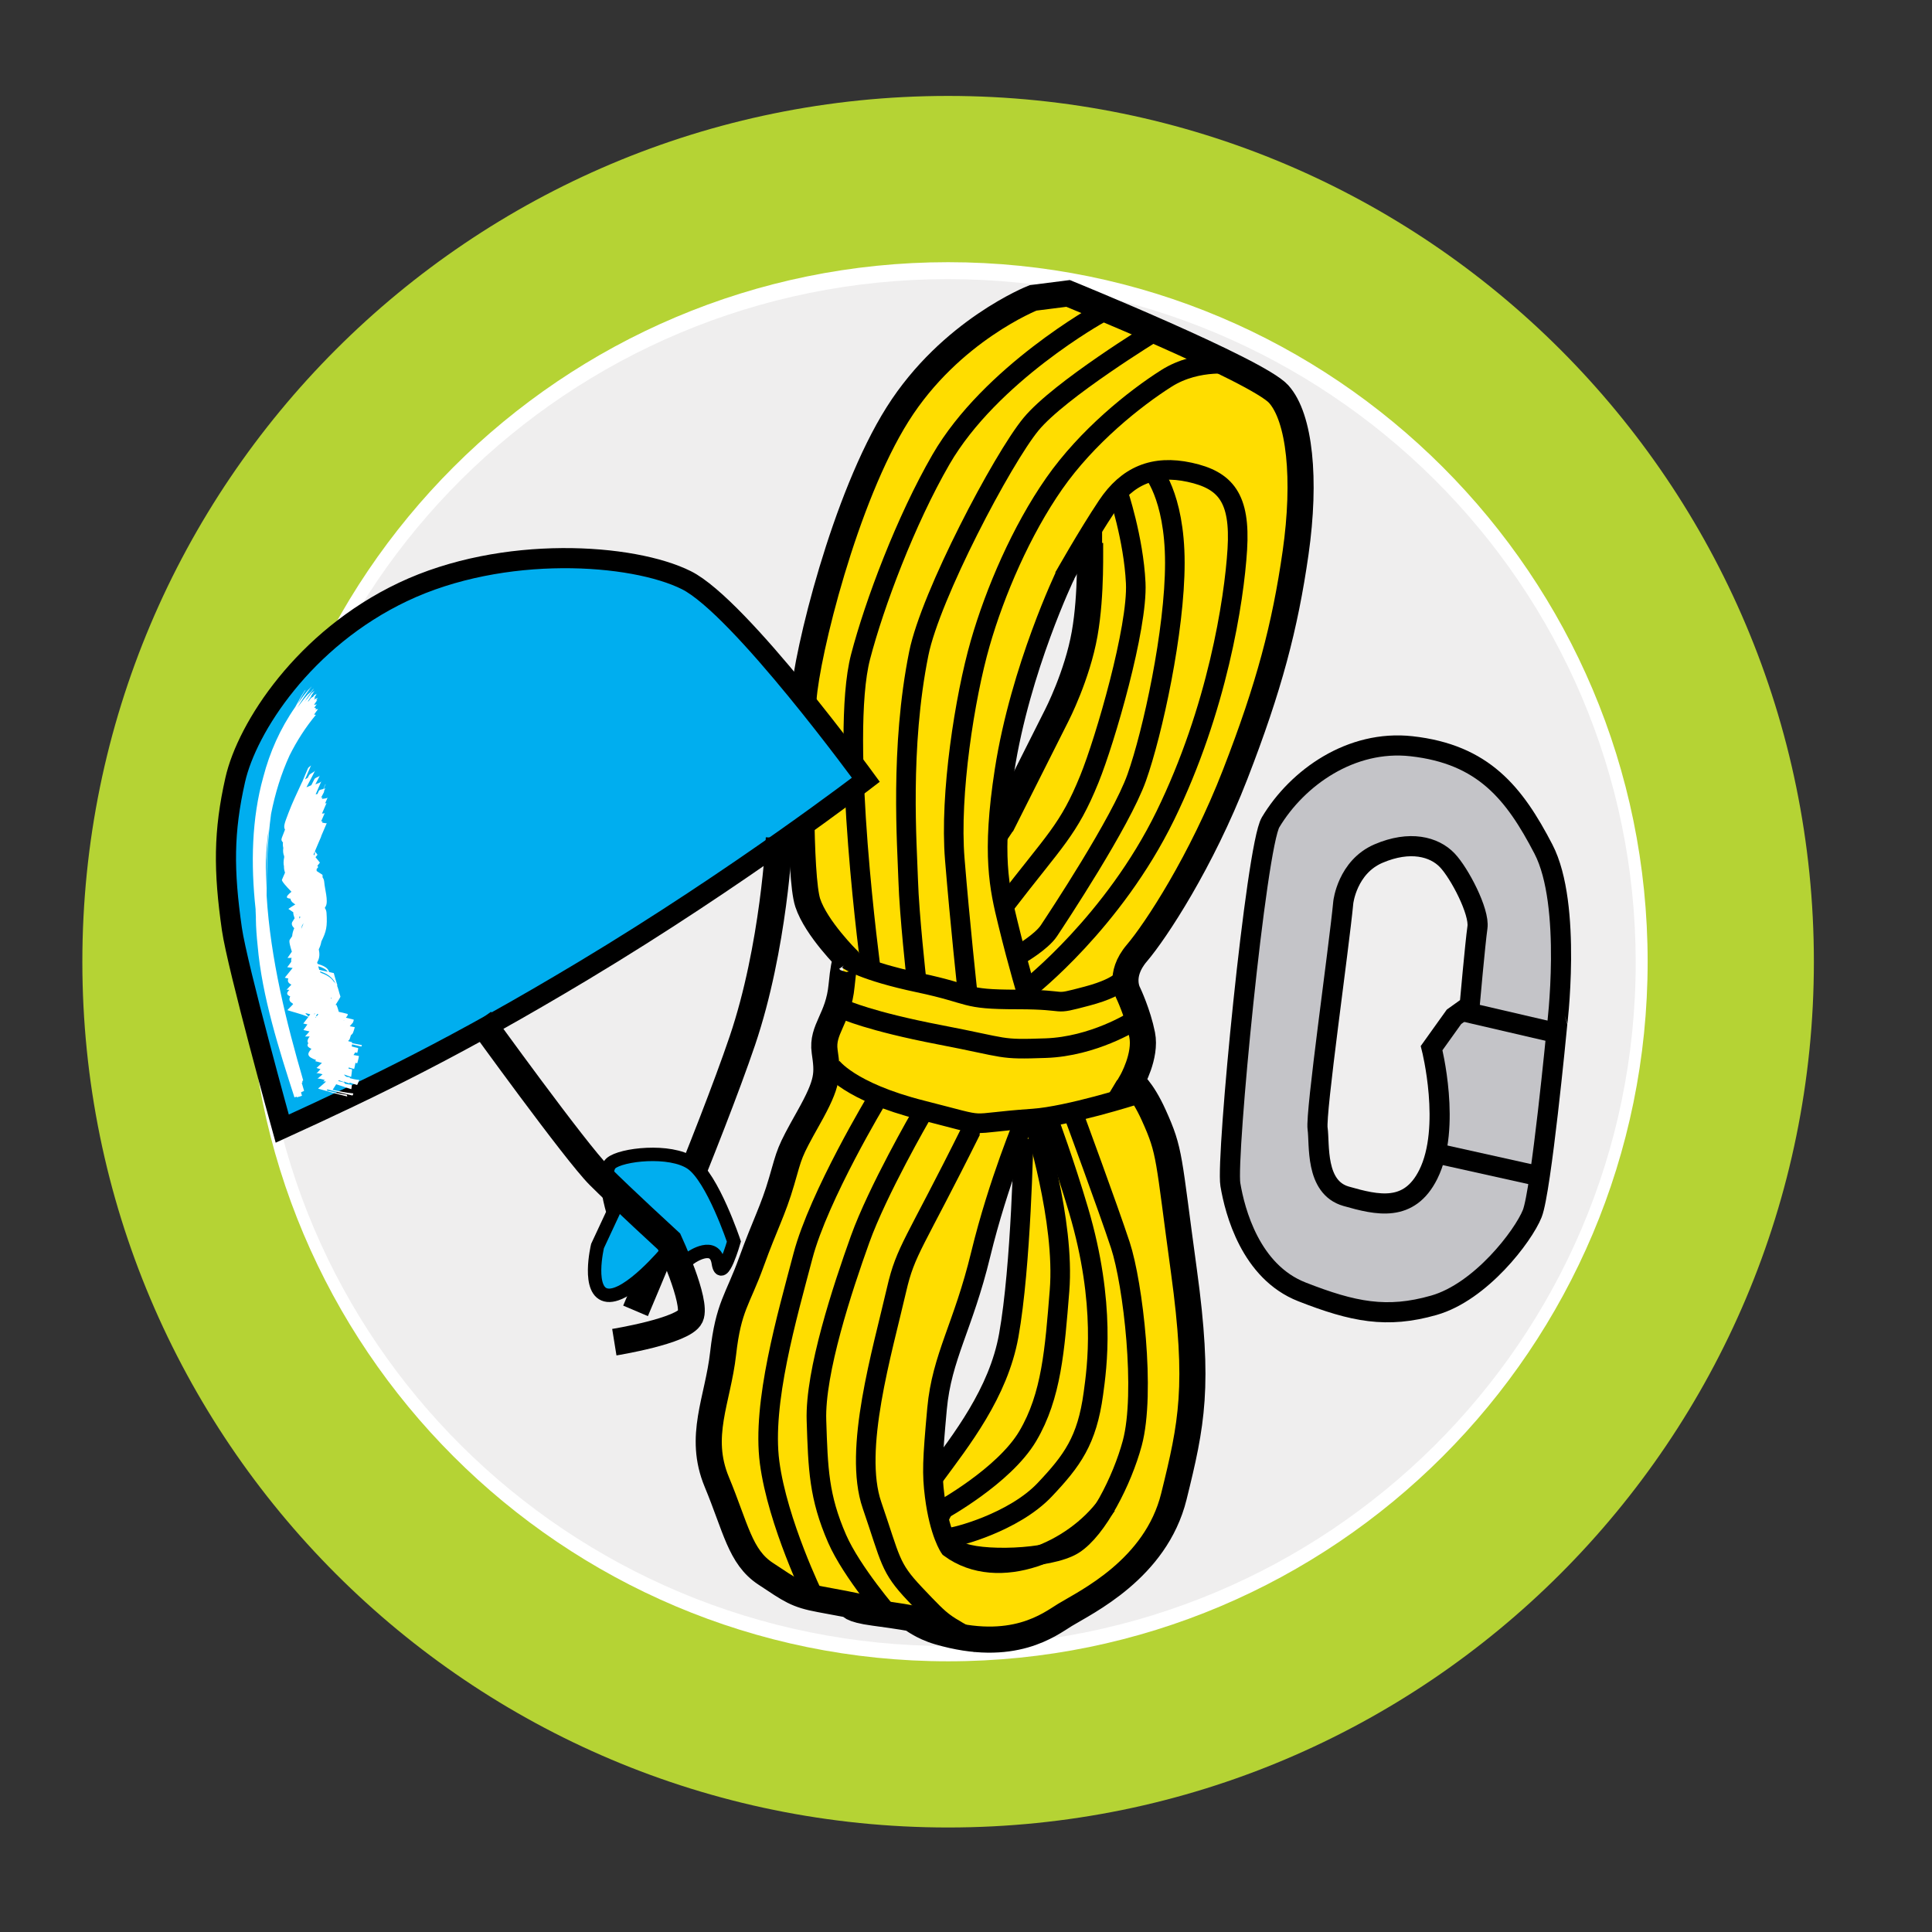 <svg xmlns="http://www.w3.org/2000/svg" xmlns:xlink="http://www.w3.org/1999/xlink" version="1.1" id="circle" x="0px" y="0px" viewBox="0 0 72 72" style="enable-background:new 0 0 72 72;" xml:space="preserve">
<rect x="0" y="0" width="72" height="72" fill="#333333" stroke="none"/>
<path style="fill:#EFEEEE;stroke:#FFFFFF;stroke-width:1.138;" d="M35.324,9.833c-14.47,0-26.202,11.658-26.202,26.038  c0,14.382,11.732,26.041,26.202,26.041c14.472,0,26.203-11.658,26.203-26.041C61.526,21.491,49.795,9.833,35.324,9.833z"/>
<path style="fill:#B5D334;" d="M67.598,35.84c0,17.82-14.445,32.265-32.265,32.265c-17.819,0-32.264-14.445-32.264-32.265  c0-17.819,14.445-32.265,32.264-32.265C53.153,3.576,67.598,18.021,67.598,35.84z M35.333,9.771  c-14.397,0-26.069,11.672-26.069,26.069c0,14.4,11.672,26.072,26.069,26.072c14.398,0,26.07-11.672,26.07-26.072  C61.403,21.443,49.732,9.771,35.333,9.771z"/>
<g>
	<path style="fill-rule:evenodd;clip-rule:evenodd;fill:#FFDD00;" d="M47.885,14.705c-0.317-0.417-0.888-0.688-1.479-1.104   c-0.591-0.417-3.431-1.417-3.431-1.417s-3.49-1.583-3.687-1.458s-0.749-0.333-1.972,0.667c-1.223,1-4.949,5.083-5.855,7.833   c-0.907,2.75-2.05,5.917-1.656,9.292c0.394,3.375,0.256,5.208,0.256,5.208s1.183,1.458,1.242,1.667   c0.332,1.167-0.08,0.666-0.158,2.083c-0.078,1.418,0.079,2.376,0.079,2.376s-0.552,0.292-1.301,2.375   c-0.749,2.083-1.078,3.01-1.981,5.395c-0.65,1.719-1.053,2.709-1.301,5c-0.217,2,0.006,2.553,1.016,4.688   c0.473,1,2.011,1.792,3.115,2.209s1.202,0.375,1.912,0.375c0.71,0,0.217,0.124,0.611,0.083c0.395-0.041-0.098,0.417,0.927,0.75   c1.025,0.333,4.032,0.364,5.491-0.386s3.165-2.656,3.993-4.156c0.828-1.5,0.75-6.791,0.513-8.416   c-0.236-1.625-0.395-4.834-0.946-5.834c-0.552-1-0.887-2.041-0.887-2.041s0.236-0.209-0.04-1.167   c-0.276-0.958-0.326-1.621-0.326-1.621v-0.312c0.237-0.656,0.266-0.891,0.385-1.109c0.413-0.765,0.518-0.875,0.518-0.875   s1.317-1.75,2.42-4.833s2.601-5.438,2.799-9.458C48.337,16.539,47.986,14.839,47.885,14.705z M37.277,50.103   c-0.178,0.938-2.327,4.417-2.327,4.417s-0.414-1.146-0.237-1.771c0.178-0.625,2.78-9.25,2.78-9.25h0.473   C37.967,43.498,37.455,49.165,37.277,50.103z M40.215,25.059c-0.414,1-2.898,5.542-2.898,5.542s-0.118-3.167,0.414-4.355   c0.532-1.188,2.662-6.062,2.662-6.062S40.629,24.059,40.215,25.059z"/>
	<g>
		<path style="fill-rule:evenodd;clip-rule:evenodd;fill:none;stroke:#000000;stroke-width:0.973;" d="M38.5,11.101    c0,0-3.076,1.208-5.047,4.333c-1.972,3.125-3.391,8.917-3.509,10.625c-0.118,1.709-0.158,6.625,0.158,7.584    c0.315,0.958,1.499,2.125,1.499,2.125s-0.119-0.292-0.237,0.958c-0.118,1.251-0.749,1.625-0.631,2.459    c0.119,0.834,0.148,1.136-0.601,2.469c-0.749,1.333-0.69,1.292-1.005,2.375c-0.315,1.083-0.611,1.583-1.124,3    c-0.512,1.417-0.857,1.656-1.054,3.406c-0.197,1.75-0.946,3.084-0.237,4.792c0.71,1.708,0.868,2.792,1.814,3.417    c0.946,0.625,1.143,0.791,2.05,0.958c0.907,0.167,1.104,0.208,1.104,0.208s-0.04,0.167,0.906,0.292    c0.946,0.125,1.381,0.208,1.381,0.208s0.385,0.316,1.015,0.5c2.78,0.812,4.141-0.281,4.703-0.625    c0.778-0.477,3.392-1.707,4.062-4.416c0.67-2.709,0.962-4.11,0.375-8.396c-0.592-4.312-0.503-4.437-1.124-5.812    c-0.448-0.992-0.828-1.25-0.828-1.25s0.553-0.959,0.395-1.75c-0.158-0.792-0.513-1.542-0.513-1.542s-0.395-0.667,0.315-1.5    c0.71-0.833,2.407-3.417,3.668-6.667c1.261-3.25,1.854-5.5,2.248-8.25c0.393-2.75,0.157-5.042-0.631-5.917    c-0.788-0.875-7.847-3.75-7.847-3.75L38.5,11.101z"/>
		<path style="fill-rule:evenodd;clip-rule:evenodd;fill:none;stroke:#000000;stroke-width:0.73;" d="M40.983,11.684    c0,0-4.071,2.25-5.915,5.438c-1.312,2.269-2.478,5.367-2.997,7.354c-0.789,3.021,0.394,11.739,0.394,11.739"/>
		<path style="fill-rule:evenodd;clip-rule:evenodd;fill:none;stroke:#000000;stroke-width:0.73;" d="M43.054,12.341    c0,0-3.568,2.177-4.633,3.469c-1.064,1.292-3.745,6.384-4.18,8.542c-0.71,3.521-0.434,7.166-0.395,8.458    c0.04,1.292,0.306,3.687,0.306,3.687"/>
		<path style="fill-rule:evenodd;clip-rule:evenodd;fill:none;stroke:#000000;stroke-width:0.73;" d="M46.041,13.591    c0,0-1.39-0.239-2.573,0.511s-2.958,2.167-4.18,3.917c-1.222,1.75-2.203,4.024-2.759,5.958c-0.572,1.989-1.144,5.625-0.947,8.042    c0.197,2.417,0.474,4.958,0.474,4.958"/>
		<path style="fill-rule:evenodd;clip-rule:evenodd;fill:none;stroke:#000000;stroke-width:0.73;" d="M38.352,36.81    c0,0,3.144-2.458,5.077-6.417c1.932-3.959,2.563-8,2.682-9.917c0.119-1.917-0.433-2.583-1.775-2.875    c-1.341-0.292-2.326,0.125-3.076,1.25c-0.75,1.125-1.617,2.667-1.617,2.667"/>
		<path style="fill-rule:evenodd;clip-rule:evenodd;fill:none;stroke:#000000;stroke-width:0.73;" d="M39.712,21.403    c0,0-1.685,3.5-2.277,7.312c-0.488,3.142-0.188,4.396,0.119,5.656c0.395,1.625,0.769,2.844,0.769,2.844"/>
		<path style="fill-rule:evenodd;clip-rule:evenodd;fill:none;stroke:#000000;stroke-width:0.73;" d="M42.906,17.497    c0,0,0.877,0.938,0.877,3.479s-0.828,6.334-1.42,8c-0.591,1.667-2.996,5.291-3.272,5.708c-0.276,0.417-1.064,0.875-1.064,0.875"/>
		<path style="fill-rule:evenodd;clip-rule:evenodd;fill:none;stroke:#000000;stroke-width:0.73;" d="M41.664,18.341    c0,0,0.582,1.719,0.661,3.386c0.079,1.667-1.134,5.844-1.726,7.302c-0.775,1.912-1.289,2.273-3.164,4.719"/>
		<path style="fill-rule:evenodd;clip-rule:evenodd;fill:none;stroke:#000000;stroke-width:0.973;" d="M37.316,30.768l2.07-4.115    c0,0,0.759-1.473,1.035-3.031c0.266-1.5,0.189-3.272,0.207-3.438"/>
		<path style="fill-rule:evenodd;clip-rule:evenodd;fill:none;stroke:#000000;stroke-width:0.73;" d="M31.599,35.768    c0,0,0.571,0.417,2.642,0.854c2.07,0.438,1.597,0.625,3.667,0.625c2.07,0,1.183,0.25,2.603-0.125    c1.42-0.375,1.479-0.813,1.479-0.813"/>
		<path style="fill-rule:evenodd;clip-rule:evenodd;fill:none;stroke:#000000;stroke-width:0.73;" d="M31.461,37.623    c0,0,0.946,0.438,3.549,0.938c2.603,0.5,2.188,0.562,3.963,0.5c1.775-0.062,3.253-1,3.253-1"/>
		<path style="fill-rule:evenodd;clip-rule:evenodd;fill:none;stroke:#000000;stroke-width:0.73;" d="M30.988,39.748    c0,0,0.65,0.938,3.371,1.625c2.721,0.688,1.42,0.5,4.141,0.312c1.32-0.091,3.785-0.875,3.785-0.875"/>
		<path style="fill-rule:evenodd;clip-rule:evenodd;fill:none;stroke:#000000;stroke-width:0.73;" d="M32.703,40.936    c0,0-2.188,3.625-2.78,5.875c-0.591,2.25-1.533,5.476-1.242,7.688c0.296,2.25,1.656,5.031,1.656,5.031"/>
		<path style="fill-rule:evenodd;clip-rule:evenodd;fill:none;stroke:#000000;stroke-width:0.73;" d="M34.33,41.561    c0,0-1.627,2.812-2.277,4.625c-0.65,1.812-1.686,4.937-1.626,6.75c0.059,1.812,0.089,2.844,0.769,4.406    c0.543,1.247,1.982,2.906,1.982,2.906"/>
		<path style="fill-rule:evenodd;clip-rule:evenodd;fill:none;stroke:#000000;stroke-width:0.73;" d="M36.193,42.123    c-2.129,4.281-2.438,4.451-2.78,5.937c-0.532,2.312-1.627,5.969-0.917,8.031c0.709,2.062,0.65,2.312,1.597,3.312    c1.154,1.22,0.991,1.025,2.396,1.844"/>
		<path style="fill-rule:evenodd;clip-rule:evenodd;fill:none;stroke:#000000;stroke-width:0.73;" d="M40.008,41.529    c0,0,1.271,3.438,1.745,4.875c0.473,1.438,0.946,5.5,0.444,7.375c-0.373,1.389-1.301,3.219-2.188,3.781s-3.549,0.625-4.259,0.25"/>
		<path style="fill-rule:evenodd;clip-rule:evenodd;fill:none;stroke:#000000;stroke-width:0.73;" d="M39.091,41.769    c0,0,0.58,1.561,1.104,3.334c1.035,3.5,0.682,5.873,0.552,6.833c-0.237,1.75-0.789,2.499-1.814,3.583    c-1.148,1.214-3.332,1.792-3.627,1.792"/>
		<path style="fill-rule:evenodd;clip-rule:evenodd;fill:none;stroke:#000000;stroke-width:0.73;" d="M38.539,41.853    c0,0,1.159,3.628,0.946,6.25c-0.177,2.188-0.296,3.916-1.183,5.416s-3.263,2.792-3.263,2.792"/>
		<path style="fill-rule:evenodd;clip-rule:evenodd;fill:none;stroke:#000000;stroke-width:0.73;" d="M38.145,42.436    c0,0-0.087,4.747-0.552,7.333c-0.389,2.156-1.771,3.896-2.799,5.292"/>
		<path style="fill-rule:evenodd;clip-rule:evenodd;fill:none;stroke:#000000;stroke-width:0.73;" d="M38.204,41.686    c0,0-1.005,2.375-1.656,5.062c-0.65,2.687-1.449,3.812-1.627,5.75c-0.177,1.938-0.193,2.419-0.089,3.25    c0.178,1.406,0.562,1.938,0.562,1.938c1.833,1.344,4.62,0.107,5.856-1.594"/>
		<polygon style="fill-rule:evenodd;clip-rule:evenodd;" points="41.072,20.372 41.072,19.372 40.392,20.184   "/>
		<polygon style="fill-rule:evenodd;clip-rule:evenodd;" points="37.76,30.956 37.405,31.487 37.375,30.424   "/>
		<polygon style="fill-rule:evenodd;clip-rule:evenodd;" points="41.634,40.248 41.161,41.029 42.107,40.842   "/>
		<polygon style="fill-rule:evenodd;clip-rule:evenodd;" points="35.453,56.467 35.246,56.873 34.951,56.092   "/>
		<polygon style="fill-rule:evenodd;clip-rule:evenodd;" points="36.37,42.498 36.636,42.029 36.045,41.904   "/>
	</g>
</g>
<g>
	<path style="fill-rule:evenodd;clip-rule:evenodd;fill:#00AEEF;stroke:#000000;stroke-width:0.75;" d="M10.518,42.061   c3.375-1.541,6.471-3.033,11.208-5.876c5.833-3.5,10.542-7.125,10.542-7.125s-4.688-6.438-6.688-7.438s-6.822-1.337-10.563,0.438   c-3.688,1.75-5.812,5.063-6.25,7s-0.438,3.375-0.125,5.562C8.842,36.018,10.518,42.061,10.518,42.061z"/>
	<path style="fill-rule:evenodd;clip-rule:evenodd;fill:none;stroke:#000000;" d="M29.039,31.227c0,0-0.188,4.062-1.375,7.563   c-1.188,3.5-3.979,10.062-3.979,10.062"/>
	<path style="fill-rule:evenodd;clip-rule:evenodd;fill:#00AEEF;stroke:#000000;stroke-width:0.5;" d="M25.226,47.228l0.542-0.375   c0,0,0.875-0.604,1,0.208c0.125,0.812,0.583-0.791,0.583-0.791s-0.792-2.375-1.583-2.917c-0.792-0.542-2.625-0.333-3,0   c-0.375,0.333,0.083,1.833,0.083,1.833l-0.583,1.25c0,0-0.417,1.75,0.375,1.834c0.792,0.084,2.208-1.625,2.208-1.625L25.226,47.228   z"/>
	<path style="fill-rule:evenodd;clip-rule:evenodd;fill:none;stroke:#000000;" d="M17.893,37.998c0,0,3.562,4.938,4.438,5.812   s2.604,2.459,2.604,2.459s1.042,2.249,0.792,2.791s-2.833,0.959-2.833,0.959"/>
</g>
<g>
	<path style="fill-rule:evenodd;clip-rule:evenodd;fill:#C4C4C8;stroke:#000000;stroke-width:0.75;" d="M57.519,31.643   c-1.083-2.083-2.234-3.535-4.917-3.833c-2.25-0.25-4.25,1.167-5.25,2.833c-0.542,0.904-1.667,12.501-1.5,13.501   c0.167,1,0.751,3.25,2.667,4c1.916,0.75,3.167,1,4.917,0.5s3.332-2.582,3.666-3.416c0.334-0.834,0.917-6.918,0.917-6.918   S58.602,33.726,57.519,31.643z M54.769,37.477l-0.583,0.417l-0.834,1.166c0,0,0.75,2.959-0.125,4.709   c-0.712,1.424-1.896,1.145-3.062,0.812c-1.166-0.334-0.979-1.938-1.062-2.521c-0.084-0.582,0.791-6.688,0.958-8.438   c0,0,0.146-1.312,1.312-1.812c1.167-0.5,2.074-0.261,2.562,0.25c0.458,0.479,1.208,1.917,1.125,2.5   C54.977,35.143,54.769,37.477,54.769,37.477z"/>

		<line style="fill-rule:evenodd;clip-rule:evenodd;fill:none;stroke:#000000;stroke-width:0.75;" x1="58.102" y1="38.52" x2="54.602" y2="37.707"/>

		<line style="fill-rule:evenodd;clip-rule:evenodd;fill:none;stroke:#000000;stroke-width:0.75;" x1="53.414" y1="42.957" x2="57.352" y2="43.832"/>
</g>
<g>
	<g>
		<path style="fill:#FFFFFF;" d="M13.481,38.945c-0.047-0.011-0.201-0.032-0.36-0.07c0-0.013,0.003-0.034-0.001-0.035    c-0.056-0.015-0.094-0.025-0.141-0.039c0.002-0.01,0.003-0.016,0.004-0.021c0.013-0.012,0.02-0.02,0.034-0.031    c0.014-0.013,0.039-0.093,0.059-0.167c0.022-0.021,0.038-0.037,0.062-0.061c0.022-0.02,0.086-0.24,0.084-0.24    c-0.054-0.013-0.119-0.024-0.188-0.036c0.038-0.045,0.075-0.089,0.12-0.139c0.007-0.01,0.036-0.105,0.028-0.107    c-0.102-0.027-0.199-0.051-0.292-0.073c0.019-0.025,0.036-0.045,0.057-0.072c0.005-0.007,0.018-0.063,0.008-0.066    c-0.1-0.03-0.215-0.055-0.329-0.08c-0.022-0.075-0.04-0.145-0.08-0.248c-0.014-0.002-0.026-0.008-0.04-0.01    c0.095-0.15,0.186-0.298,0.181-0.31c-0.058-0.168-0.079-0.304-0.127-0.41c0.004,0.004,0.014-0.006,0.013-0.011    c-0.048-0.148-0.093-0.299-0.133-0.45v-0.004c-0.063-0.017-0.123-0.029-0.182-0.042c0.002-0.004,0.003-0.009,0.003-0.011    c-0.044-0.157-0.233-0.232-0.427-0.292c-0.005-0.017-0.01-0.034-0.014-0.051c0-0.003,0.002-0.007,0.003-0.01    c0.003-0.005,0.003-0.007,0.006-0.012c0.088-0.15,0.085-0.308,0.051-0.47c0.051-0.1,0.08-0.197,0.097-0.294    c0.182-0.364,0.226-0.548,0.191-1.067c-0.005-0.076-0.031-0.132-0.064-0.181c0.013-0.023,0.026-0.044,0.039-0.068    c0.098-0.19-0.043-0.656-0.058-0.88c-0.006-0.09-0.031-0.147-0.063-0.188c-0.003-0.055-0.004-0.096-0.003-0.095    c-0.076-0.054-0.152-0.099-0.218-0.144c-0.002-0.037-0.003-0.062-0.003-0.07c0.02-0.025,0.035-0.042,0.057-0.072    c0.001-0.003,0.004-0.006,0.005-0.008c-0.011-0.015-0.023-0.028-0.034-0.042c0.032-0.04,0.051-0.065,0.092-0.115    c0.001-0.002,0.001-0.004,0.003-0.007c-0.053-0.07-0.109-0.136-0.163-0.202c0.021-0.025,0.036-0.047,0.062-0.075    c0.002-0.004,0.014-0.014,0.01-0.019c-0.03-0.043-0.062-0.084-0.094-0.126c0.08-0.183,0.152-0.368,0.235-0.551l-0.006-0.001    c0.073-0.165,0.139-0.333,0.213-0.498c-0.007,0.015-0.09-0.002-0.176-0.018c0.008-0.017,0.014-0.034,0.022-0.051    c-0.004,0.008-0.035,0.005-0.056,0.005c0.047-0.104,0.088-0.211,0.137-0.316c-0.009,0.021-0.051,0.026-0.106,0.026    c0.06-0.133,0.113-0.27,0.174-0.403c-0.007,0.015-0.036,0.02-0.059,0.027c0.034-0.076,0.064-0.152,0.098-0.228    c-0.019,0.041-0.123,0.044-0.218,0.056c0.011-0.023,0.02-0.047,0.031-0.071c-0.008,0.017-0.037,0.025-0.06,0.035    c0.008-0.017,0.015-0.035,0.023-0.052c0.046-0.086,0.084-0.159,0.1-0.194c-0.003,0.007-0.017,0.009-0.023,0.015    c0.021-0.047,0.04-0.095,0.061-0.142c-0.008,0.018-0.036,0.028-0.067,0.037c0.026-0.056,0.049-0.112,0.074-0.167    c0.001-0.002-0.005-0.014-0.007-0.008c-0.027,0.06-0.052,0.12-0.079,0.179c-0.065,0.017-0.147,0.028-0.166,0.07    c-0.017,0.038-0.033,0.076-0.05,0.114c-0.024,0.004-0.045,0.011-0.068,0.016c0.073-0.164,0.14-0.33,0.215-0.495    c-0.027,0.06-0.134,0.086-0.226,0.121c0.065-0.124,0.126-0.239,0.169-0.333c-0.028,0.061-0.176,0.075-0.207,0.143    c-0.027,0.059-0.067,0.137-0.112,0.222c-0.055,0.028-0.119,0.052-0.182,0.078c0.123-0.238,0.247-0.459,0.325-0.631    c-0.036,0.079-0.195,0.111-0.235,0.197c-0.01,0.021-0.026,0.053-0.039,0.078c-0.036,0.021-0.069,0.042-0.104,0.063    c0.077-0.174,0.146-0.351,0.225-0.524c-0.007,0.017-0.096,0.068-0.114,0.107c-0.078,0.171-0.144,0.347-0.219,0.518    c-0.001,0.003-0.006,0.006-0.008,0.009c-0.172,0.375-0.353,0.747-0.499,1.133c-0.144,0.382-0.199,0.512-0.131,0.628    c-0.04,0.102-0.079,0.202-0.118,0.304c-0.031,0.082-0.004,0.131,0.042,0.172c-0.01,0.078-0.003,0.143,0.012,0.204    c-0.016,0.122-0.005,0.22,0.033,0.311c-0.001,0.016,0,0.031,0,0.046c-0.027,0.128-0.03,0.235-0.008,0.328    c-0.002,0.086,0.013,0.165,0.04,0.238c-0.036,0.089-0.079,0.174-0.114,0.264c-0.02,0.052,0.167,0.257,0.353,0.448    c-0.25,0.208-0.192,0.239-0.035,0.258c0.004,0.062,0.038,0.122,0.136,0.186c0.017,0.011,0.028,0.019,0.043,0.029    c-0.087,0.055-0.176,0.106-0.259,0.166c0.062,0.04,0.122,0.085,0.184,0.126c-0.005,0.062,0.013,0.123,0.049,0.223    c-0.03,0.047-0.057,0.093-0.088,0.14c-0.038,0.076-0.006,0.153,0.074,0.232c-0.049,0.11-0.071,0.203-0.077,0.295    c-0.029,0.044-0.061,0.088-0.09,0.133c-0.037,0.049,0.011,0.237,0.078,0.444c-0.052,0.076-0.104,0.151-0.156,0.227    c-0.002,0.003-0.002,0.005-0.003,0.008c0.051-0.001,0.102-0.002,0.153-0.003c-0.019,0.042-0.023,0.09-0.016,0.144    c-0.046,0.064-0.085,0.124-0.143,0.195c-0.002,0.003-0.004,0.007-0.005,0.01c0.076,0.007,0.131,0.019,0.199,0.028    c-0.098,0.121-0.193,0.242-0.292,0.362c0.045,0.007,0.088,0.024,0.133,0.032c-0.04,0.088-0.016,0.165,0.113,0.227    c-0.061,0.068-0.124,0.135-0.188,0.2c0.015-0.016,0.058-0.013,0.111-0.004c-0.115,0.119-0.11,0.179,0.033,0.244    c-0.066,0.125-0.019,0.205,0.098,0.261c-0.005,0.005-0.008,0.009-0.014,0.015c0.009,0.003,0.019,0.006,0.028,0.009    c-0.065,0.067-0.138,0.139-0.219,0.225c0.004,0.001,0.008,0.002,0.013,0.004c0.149,0.053,0.475,0.129,0.773,0.247    c-0.063,0.083-0.127,0.165-0.185,0.239c-0.003,0.003-0.004,0.006-0.006,0.009c0.057,0.012,0.101,0.022,0.152,0.034    c-0.047,0.066-0.094,0.133-0.141,0.199c-0.003,0.003-0.004,0.007-0.007,0.01c0.082,0.021,0.152,0.034,0.226,0.051    c-0.056,0.062-0.106,0.129-0.165,0.188c-0.002,0.002,0.069-0.001,0.173,0.001c-0.004,0.006-0.009,0.013-0.014,0.019    c-0.079,0.103-0.08,0.176-0.038,0.233c-0.055,0.08-0.041,0.138,0.116,0.208c-0.175,0.191-0.169,0.295,0.176,0.418    c-0.012,0.012-0.018,0.02-0.03,0.032c-0.002,0.003-0.003,0.006-0.006,0.008c0.084,0.021,0.168,0.045,0.252,0.068    c-0.059,0.058-0.12,0.116-0.195,0.182c-0.003,0-0.006,0.002-0.008,0.005c0.05,0.015,0.099,0.03,0.148,0.045    c-0.055,0.053-0.093,0.118-0.161,0.16c0.027-0.022,0.122-0.004,0.24,0.031c-0.059,0.054-0.123,0.111-0.196,0.171    c0.029-0.024,0.142,0,0.28,0.042c-0.033,0.027-0.059,0.048-0.073,0.061c0.016-0.014,0.062-0.012,0.119-0.003    c-0.085,0.078-0.182,0.161-0.297,0.258c0.01,0.005,0.021,0.011,0.032,0.014c0.349,0.105,0.7,0.199,1.055,0.285    c-0.004,0-0.007-0.063-0.026-0.066c-0.25-0.038-0.496-0.097-0.741-0.157c0.009-0.015,0.018-0.029,0.026-0.043    c0.309,0.08,0.618,0.158,0.93,0.228c0.017,0.006,0.039-0.077,0.037-0.077c-0.26-0.021-0.516-0.079-0.772-0.133    c0.044-0.07,0.089-0.14,0.134-0.209c0.235,0.074,0.481,0.164,0.559,0.184c0.007,0,0.032-0.163,0.022-0.163    c-0.103-0.01-0.188-0.024-0.263-0.042c-0.004-0.024-0.01-0.044-0.021-0.047c-0.074-0.015-0.141-0.03-0.204-0.047    c-0.004-0.003-0.011-0.005-0.014-0.009c0.006-0.009,0.011-0.018,0.017-0.027c0.088,0.034,0.161,0.062,0.197,0.072    c-0.003-0.001-0.004-0.013-0.006-0.021c0.096,0.033,0.173,0.061,0.211,0.07c-0.001,0,0.001-0.014,0.002-0.034    c0.123,0.042,0.226,0.078,0.272,0.09c0.026,0.005,0.078-0.188,0.089-0.186c-0.154-0.016-0.262-0.039-0.351-0.066    c0-0.017-0.002-0.03-0.006-0.031c-0.046-0.006-0.086-0.015-0.128-0.021c-0.04-0.025-0.067-0.054-0.082-0.085    c0.118,0.042,0.218,0.078,0.262,0.09c-0.002,0,0.046-0.282,0.028-0.285c-0.044-0.007-0.082-0.014-0.122-0.021    c0.002-0.017,0.002-0.029,0.003-0.045c0.068,0.019,0.135,0.037,0.203,0.055c0.003,0,0.033-0.136,0.049-0.228    c0.021,0.006,0.042,0.012,0.063,0.018c0.009,0.003,0.073-0.271,0.066-0.274c-0.076-0.013-0.139-0.024-0.202-0.036    c0.022-0.032,0.043-0.062,0.066-0.097c0.023,0.006,0.047,0.011,0.071,0.017c0.007,0.003,0.046-0.177,0.035-0.18    c-0.098-0.021-0.181-0.042-0.253-0.064c0.005,0.001,0.01,0.002,0.015,0.003c0.001,0,0.008-0.039,0.012-0.078    c0.115,0.03,0.23,0.055,0.345,0.084C13.476,38.998,13.489,38.945,13.481,38.945z M11.757,37.91    c0.003-0.006,0.005-0.012,0.008-0.018c0.006,0.004,0.011,0.008,0.018,0.011c-0.006,0.007-0.01,0.013-0.016,0.021    C11.762,37.92,11.761,37.914,11.757,37.91z M12.356,37.225c-0.001,0.002-0.002,0.003-0.004,0.005    c-0.005-0.013-0.008-0.022-0.013-0.037c0.006-0.009,0.01-0.016,0.017-0.024C12.359,37.186,12.356,37.207,12.356,37.225z     M11.314,34.402c-0.026,0.072-0.055,0.144-0.086,0.215c0.007-0.042,0.015-0.083,0.027-0.123    C11.272,34.464,11.293,34.433,11.314,34.402z M11.866,37.795c-0.02,0.025-0.04,0.051-0.061,0.078    c-0.009-0.004-0.019-0.007-0.028-0.01c0.013-0.024,0.026-0.049,0.044-0.076C11.837,37.79,11.851,37.792,11.866,37.795z     M12.838,38.693h0.001c-0.002,0.005-0.001,0.008-0.003,0.013C12.837,38.701,12.838,38.697,12.838,38.693z M11.716,32.587    L11.716,32.587L11.716,32.587L11.716,32.587z M11.74,37.773c-0.009,0.014-0.019,0.026-0.028,0.04    c-0.002-0.013,0.004-0.029,0.005-0.044C11.725,37.771,11.732,37.772,11.74,37.773z M11.195,34.175    c-0.014,0.022-0.024,0.042-0.037,0.062c0-0.029-0.004-0.06-0.001-0.088C11.17,34.158,11.183,34.166,11.195,34.175z M12.83,38.034    c-0.007-0.001-0.015-0.004-0.022-0.005c0.002-0.003,0.004-0.006,0.006-0.009C12.821,38.024,12.824,38.03,12.83,38.034z     M12.519,36.672c-0.023-0.035-0.049-0.069-0.087-0.096c-0.099-0.158-0.294-0.257-0.487-0.328c-0.008-0.023-0.017-0.033-0.025-0.05    C12.174,36.275,12.383,36.403,12.519,36.672z M12.217,36.213c-0.122-0.025-0.229-0.047-0.321-0.071    c-0.013-0.044-0.024-0.088-0.037-0.133C12.016,36.053,12.148,36.116,12.217,36.213z M11.71,31.879    c-0.009-0.012-0.016-0.023-0.025-0.035c0.016-0.036,0.031-0.073,0.046-0.109C11.743,31.773,11.736,31.821,11.71,31.879z     M11.055,34.08c0.003,0.002,0.006,0.004,0.009,0.006c-0.003,0.004-0.006,0.008-0.008,0.013    C11.055,34.092,11.055,34.086,11.055,34.08z M11.38,37.754c0.061,0.014,0.121,0.029,0.182,0.045    c-0.019,0.026-0.039,0.054-0.059,0.081C11.456,37.845,11.412,37.807,11.38,37.754z"/>
	</g>
</g>
<g>
	<g>
		<path style="fill:#FFFFFF;" d="M10.796,28.143c0.265-0.529,0.588-1.036,0.982-1.51c-0.009,0.011-0.039,0.005-0.072-0.004    c0.053-0.07,0.097-0.144,0.153-0.213c-0.016,0.02-0.064,0.015-0.112,0.01c0.014-0.018,0.025-0.038,0.039-0.056    c-0.011,0.015-0.047,0.01-0.076,0.012c0.035-0.048,0.064-0.099,0.101-0.147c-0.018,0.024-0.063,0.027-0.108,0.032    c0.045-0.063,0.082-0.128,0.129-0.191c-0.01,0.013-0.034,0.017-0.052,0.024c0.025-0.034,0.044-0.069,0.07-0.103    c-0.03,0.039-0.112,0.043-0.154,0.077c0.023-0.032,0.041-0.065,0.064-0.096c-0.012,0.016-0.036,0.022-0.055,0.032    c0.028-0.038,0.05-0.079,0.078-0.117c-0.003,0.004-0.009,0.005-0.013,0.008c0.012-0.016,0.021-0.033,0.034-0.048    c-0.01,0.013-0.072,0.036-0.093,0.058c-0.017,0.019-0.03,0.041-0.047,0.06c-0.028,0.013-0.057,0.026-0.075,0.045    c-0.033,0.035-0.055,0.076-0.086,0.112c-0.012,0.005-0.021,0.012-0.033,0.017c0.051-0.072,0.093-0.148,0.146-0.219    c-0.008,0.011-0.023,0.017-0.034,0.026c0.05-0.07,0.091-0.143,0.143-0.211c-0.015,0.02-0.09,0.064-0.118,0.096    c-0.063,0.071-0.114,0.149-0.174,0.223c-0.007,0.006-0.017,0.009-0.022,0.016c-0.03,0.032-0.051,0.07-0.08,0.104    c0.116-0.177,0.237-0.352,0.37-0.522c-0.004,0.007-0.036,0.029-0.047,0.042c-0.022,0.025-0.04,0.052-0.061,0.078    c0.002-0.003,0.004-0.007,0.007-0.01c-0.021,0.029-0.115,0.097-0.154,0.142c-0.132,0.146-0.244,0.303-0.361,0.457    c0.161-0.267,0.332-0.529,0.528-0.781c0.015-0.019-0.032,0.031-0.036,0.036c-0.029,0.034-0.052,0.071-0.081,0.106    c0.021-0.028,0.037-0.058,0.058-0.085c-0.008,0.01-0.059,0.064-0.079,0.086c-0.141,0.164-0.261,0.335-0.384,0.505    c0.098-0.175,0.187-0.35,0.298-0.524c0.01-0.016-0.033,0.03-0.038,0.037c-0.131,0.201-0.238,0.403-0.35,0.605    c-0.562,0.806-0.948,1.683-1.189,2.606c-0.431,1.54-0.47,3.237-0.286,4.931c0,0.02,0,0.04,0,0.059    c0,0.026,0.004,0.052,0.004,0.078c0,0.007,0,0.014,0,0.021c0,0.038,0.005,0.077,0.006,0.115c0,0.027,0,0.057,0,0.084    c0.004,0.327,0.03,0.659,0.065,0.994c0.162,1.89,0.808,3.906,1.373,5.658c0-0.001,0.037-0.015,0.078-0.029    c0.002,0.009,0.005,0.018,0.008,0.026c0.002,0.005,0.195-0.056,0.195-0.059c-0.012-0.04-0.024-0.082-0.037-0.122    c0.013-0.007,0.016-0.011,0.02-0.016c0.047-0.019,0.096-0.04,0.094-0.048c-0.029-0.095-0.058-0.194-0.086-0.291    c0.017-0.014,0.029-0.026,0.027-0.035c-0.003-0.01-0.006-0.021-0.009-0.031c0.017-0.013,0.036-0.026,0.034-0.035    c-0.618-2.126-1.221-4.524-1.362-6.89c0-1.058,0.035-2.062,0.166-3.034C10.252,29.574,10.475,28.84,10.796,28.143z M9.925,33.107    c-0.016-0.351-0.023-0.701-0.016-1.048c0.018-0.396,0.053-0.789,0.107-1.176C9.948,31.604,9.924,32.345,9.925,33.107z"/>
	</g>
</g>
</svg>